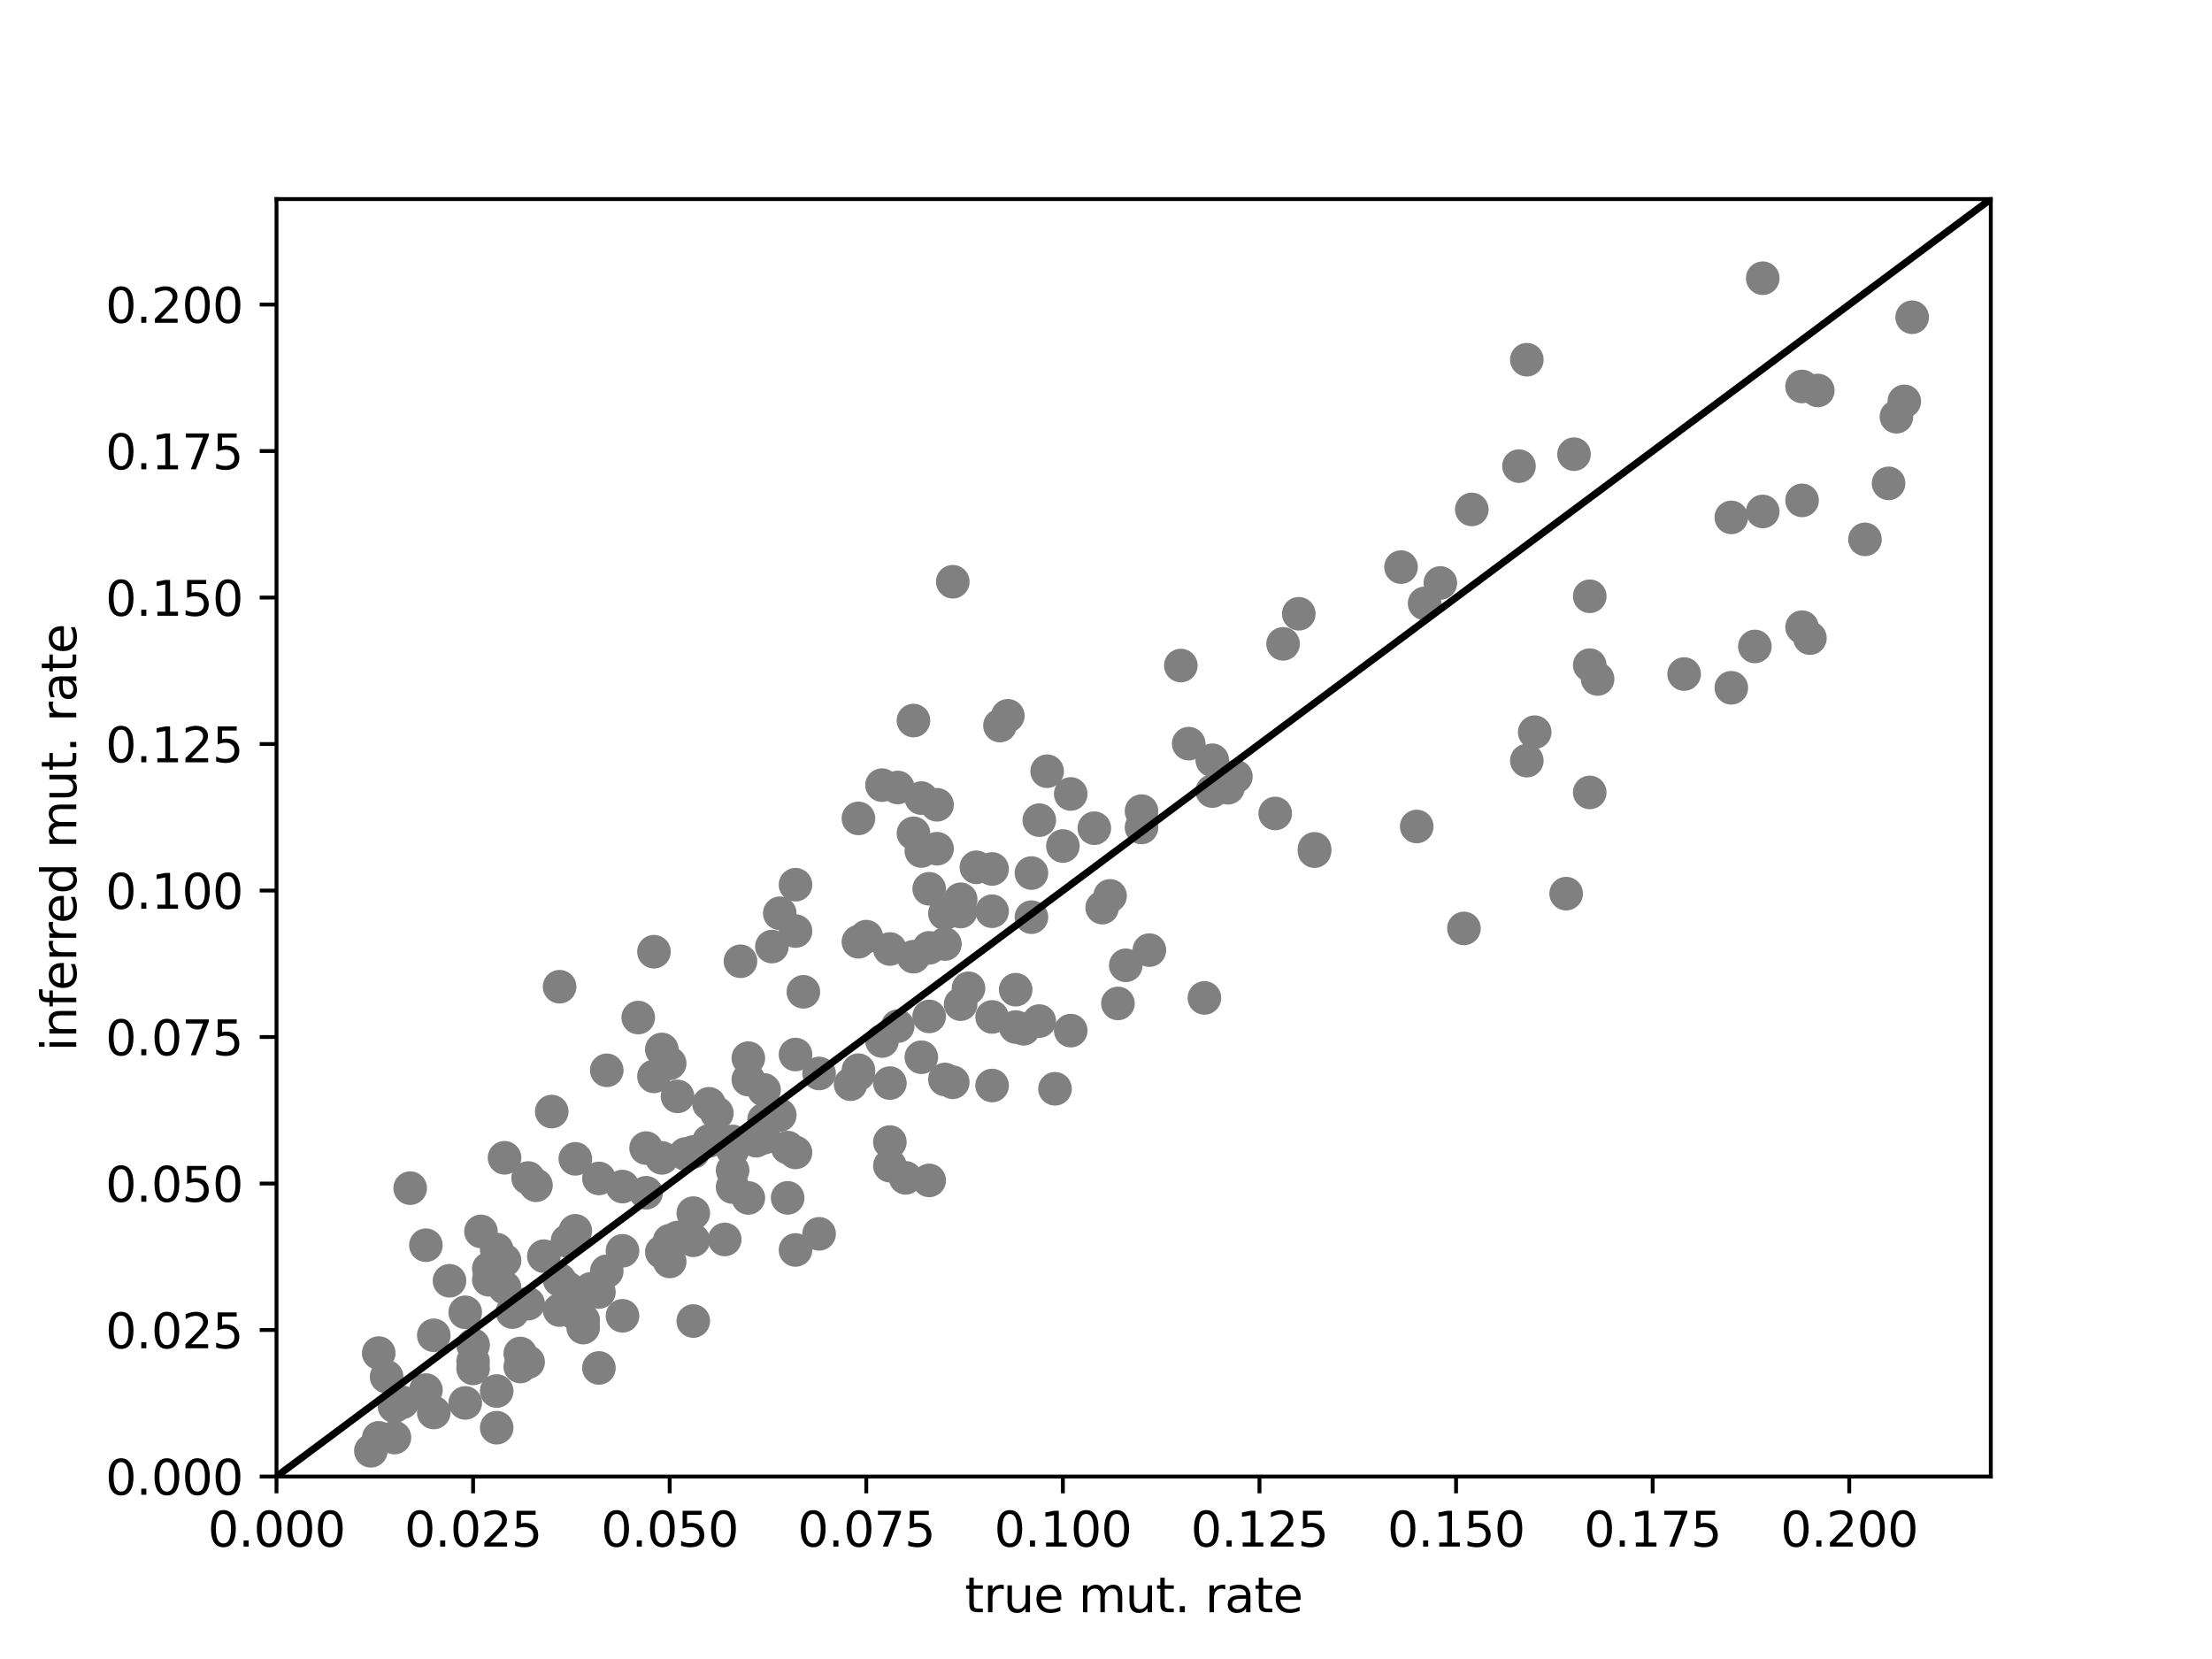 <?xml version="1.0" encoding="utf-8" standalone="no"?>
<!DOCTYPE svg PUBLIC "-//W3C//DTD SVG 1.1//EN"
  "http://www.w3.org/Graphics/SVG/1.1/DTD/svg11.dtd">
<svg xmlns:xlink="http://www.w3.org/1999/xlink" width="460.8pt" height="345.6pt" viewBox="0 0 460.8 345.6" xmlns="http://www.w3.org/2000/svg" version="1.1">
 <defs>
  <style type="text/css">*{stroke-linejoin: round; stroke-linecap: butt}</style>
 </defs>
 <g id="figure_1">
  <g id="patch_1">
   <path d="M 0 345.6 
L 460.8 345.6 
L 460.8 0 
L 0 0 
z
" style="fill: #ffffff"/>
  </g>
  <g id="axes_1">
   <g id="patch_2">
    <path d="M 57.6 307.584 
L 414.72 307.584 
L 414.72 41.472 
L 57.6 41.472 
z
" style="fill: #ffffff"/>
   </g>
   <g id="matplotlib.axis_1">
    <g id="xtick_1">
     <g id="line2d_1">
      <defs>
       <path id="m4feac602b6" d="M 0 0 
L 0 3.5 
" style="stroke: #000000; stroke-width: 0.8"/>
      </defs>
      <g>
       <use xlink:href="#m4feac602b6" x="57.6" y="307.584" style="stroke: #000000; stroke-width: 0.8"/>
      </g>
     </g>
     <g id="text_1">
      <!-- 0.000 -->
      <g transform="translate(43.286 322.182) scale(0.1 -0.1)">
       <defs>
        <path id="DejaVuSans-30" d="M 2034 4250 
Q 1547 4250 1301 3770 
Q 1056 3291 1056 2328 
Q 1056 1369 1301 889 
Q 1547 409 2034 409 
Q 2525 409 2770 889 
Q 3016 1369 3016 2328 
Q 3016 3291 2770 3770 
Q 2525 4250 2034 4250 
z
M 2034 4750 
Q 2819 4750 3233 4129 
Q 3647 3509 3647 2328 
Q 3647 1150 3233 529 
Q 2819 -91 2034 -91 
Q 1250 -91 836 529 
Q 422 1150 422 2328 
Q 422 3509 836 4129 
Q 1250 4750 2034 4750 
z
" transform="scale(0.016)"/>
        <path id="DejaVuSans-2e" d="M 684 794 
L 1344 794 
L 1344 0 
L 684 0 
L 684 794 
z
" transform="scale(0.016)"/>
       </defs>
       <use xlink:href="#DejaVuSans-30"/>
       <use xlink:href="#DejaVuSans-2e" transform="translate(63.623 0)"/>
       <use xlink:href="#DejaVuSans-30" transform="translate(95.41 0)"/>
       <use xlink:href="#DejaVuSans-30" transform="translate(159.033 0)"/>
       <use xlink:href="#DejaVuSans-30" transform="translate(222.656 0)"/>
      </g>
     </g>
    </g>
    <g id="xtick_2">
     <g id="line2d_2">
      <g>
       <use xlink:href="#m4feac602b6" x="98.554" y="307.584" style="stroke: #000000; stroke-width: 0.8"/>
      </g>
     </g>
     <g id="text_2">
      <!-- 0.025 -->
      <g transform="translate(84.24 322.182) scale(0.1 -0.1)">
       <defs>
        <path id="DejaVuSans-32" d="M 1228 531 
L 3431 531 
L 3431 0 
L 469 0 
L 469 531 
Q 828 903 1448 1529 
Q 2069 2156 2228 2338 
Q 2531 2678 2651 2914 
Q 2772 3150 2772 3378 
Q 2772 3750 2511 3984 
Q 2250 4219 1831 4219 
Q 1534 4219 1204 4116 
Q 875 4013 500 3803 
L 500 4441 
Q 881 4594 1212 4672 
Q 1544 4750 1819 4750 
Q 2544 4750 2975 4387 
Q 3406 4025 3406 3419 
Q 3406 3131 3298 2873 
Q 3191 2616 2906 2266 
Q 2828 2175 2409 1742 
Q 1991 1309 1228 531 
z
" transform="scale(0.016)"/>
        <path id="DejaVuSans-35" d="M 691 4666 
L 3169 4666 
L 3169 4134 
L 1269 4134 
L 1269 2991 
Q 1406 3038 1543 3061 
Q 1681 3084 1819 3084 
Q 2600 3084 3056 2656 
Q 3513 2228 3513 1497 
Q 3513 744 3044 326 
Q 2575 -91 1722 -91 
Q 1428 -91 1123 -41 
Q 819 9 494 109 
L 494 744 
Q 775 591 1075 516 
Q 1375 441 1709 441 
Q 2250 441 2565 725 
Q 2881 1009 2881 1497 
Q 2881 1984 2565 2268 
Q 2250 2553 1709 2553 
Q 1456 2553 1204 2497 
Q 953 2441 691 2322 
L 691 4666 
z
" transform="scale(0.016)"/>
       </defs>
       <use xlink:href="#DejaVuSans-30"/>
       <use xlink:href="#DejaVuSans-2e" transform="translate(63.623 0)"/>
       <use xlink:href="#DejaVuSans-30" transform="translate(95.41 0)"/>
       <use xlink:href="#DejaVuSans-32" transform="translate(159.033 0)"/>
       <use xlink:href="#DejaVuSans-35" transform="translate(222.656 0)"/>
      </g>
     </g>
    </g>
    <g id="xtick_3">
     <g id="line2d_3">
      <g>
       <use xlink:href="#m4feac602b6" x="139.508" y="307.584" style="stroke: #000000; stroke-width: 0.8"/>
      </g>
     </g>
     <g id="text_3">
      <!-- 0.050 -->
      <g transform="translate(125.194 322.182) scale(0.1 -0.1)">
       <use xlink:href="#DejaVuSans-30"/>
       <use xlink:href="#DejaVuSans-2e" transform="translate(63.623 0)"/>
       <use xlink:href="#DejaVuSans-30" transform="translate(95.41 0)"/>
       <use xlink:href="#DejaVuSans-35" transform="translate(159.033 0)"/>
       <use xlink:href="#DejaVuSans-30" transform="translate(222.656 0)"/>
      </g>
     </g>
    </g>
    <g id="xtick_4">
     <g id="line2d_4">
      <g>
       <use xlink:href="#m4feac602b6" x="180.462" y="307.584" style="stroke: #000000; stroke-width: 0.8"/>
      </g>
     </g>
     <g id="text_4">
      <!-- 0.075 -->
      <g transform="translate(166.148 322.182) scale(0.1 -0.1)">
       <defs>
        <path id="DejaVuSans-37" d="M 525 4666 
L 3525 4666 
L 3525 4397 
L 1831 0 
L 1172 0 
L 2766 4134 
L 525 4134 
L 525 4666 
z
" transform="scale(0.016)"/>
       </defs>
       <use xlink:href="#DejaVuSans-30"/>
       <use xlink:href="#DejaVuSans-2e" transform="translate(63.623 0)"/>
       <use xlink:href="#DejaVuSans-30" transform="translate(95.41 0)"/>
       <use xlink:href="#DejaVuSans-37" transform="translate(159.033 0)"/>
       <use xlink:href="#DejaVuSans-35" transform="translate(222.656 0)"/>
      </g>
     </g>
    </g>
    <g id="xtick_5">
     <g id="line2d_5">
      <g>
       <use xlink:href="#m4feac602b6" x="221.417" y="307.584" style="stroke: #000000; stroke-width: 0.8"/>
      </g>
     </g>
     <g id="text_5">
      <!-- 0.100 -->
      <g transform="translate(207.102 322.182) scale(0.1 -0.1)">
       <defs>
        <path id="DejaVuSans-31" d="M 794 531 
L 1825 531 
L 1825 4091 
L 703 3866 
L 703 4441 
L 1819 4666 
L 2450 4666 
L 2450 531 
L 3481 531 
L 3481 0 
L 794 0 
L 794 531 
z
" transform="scale(0.016)"/>
       </defs>
       <use xlink:href="#DejaVuSans-30"/>
       <use xlink:href="#DejaVuSans-2e" transform="translate(63.623 0)"/>
       <use xlink:href="#DejaVuSans-31" transform="translate(95.41 0)"/>
       <use xlink:href="#DejaVuSans-30" transform="translate(159.033 0)"/>
       <use xlink:href="#DejaVuSans-30" transform="translate(222.656 0)"/>
      </g>
     </g>
    </g>
    <g id="xtick_6">
     <g id="line2d_6">
      <g>
       <use xlink:href="#m4feac602b6" x="262.371" y="307.584" style="stroke: #000000; stroke-width: 0.8"/>
      </g>
     </g>
     <g id="text_6">
      <!-- 0.125 -->
      <g transform="translate(248.057 322.182) scale(0.1 -0.1)">
       <use xlink:href="#DejaVuSans-30"/>
       <use xlink:href="#DejaVuSans-2e" transform="translate(63.623 0)"/>
       <use xlink:href="#DejaVuSans-31" transform="translate(95.41 0)"/>
       <use xlink:href="#DejaVuSans-32" transform="translate(159.033 0)"/>
       <use xlink:href="#DejaVuSans-35" transform="translate(222.656 0)"/>
      </g>
     </g>
    </g>
    <g id="xtick_7">
     <g id="line2d_7">
      <g>
       <use xlink:href="#m4feac602b6" x="303.325" y="307.584" style="stroke: #000000; stroke-width: 0.8"/>
      </g>
     </g>
     <g id="text_7">
      <!-- 0.150 -->
      <g transform="translate(289.011 322.182) scale(0.1 -0.1)">
       <use xlink:href="#DejaVuSans-30"/>
       <use xlink:href="#DejaVuSans-2e" transform="translate(63.623 0)"/>
       <use xlink:href="#DejaVuSans-31" transform="translate(95.41 0)"/>
       <use xlink:href="#DejaVuSans-35" transform="translate(159.033 0)"/>
       <use xlink:href="#DejaVuSans-30" transform="translate(222.656 0)"/>
      </g>
     </g>
    </g>
    <g id="xtick_8">
     <g id="line2d_8">
      <g>
       <use xlink:href="#m4feac602b6" x="344.279" y="307.584" style="stroke: #000000; stroke-width: 0.8"/>
      </g>
     </g>
     <g id="text_8">
      <!-- 0.175 -->
      <g transform="translate(329.965 322.182) scale(0.1 -0.1)">
       <use xlink:href="#DejaVuSans-30"/>
       <use xlink:href="#DejaVuSans-2e" transform="translate(63.623 0)"/>
       <use xlink:href="#DejaVuSans-31" transform="translate(95.41 0)"/>
       <use xlink:href="#DejaVuSans-37" transform="translate(159.033 0)"/>
       <use xlink:href="#DejaVuSans-35" transform="translate(222.656 0)"/>
      </g>
     </g>
    </g>
    <g id="xtick_9">
     <g id="line2d_9">
      <g>
       <use xlink:href="#m4feac602b6" x="385.233" y="307.584" style="stroke: #000000; stroke-width: 0.8"/>
      </g>
     </g>
     <g id="text_9">
      <!-- 0.200 -->
      <g transform="translate(370.919 322.182) scale(0.1 -0.1)">
       <use xlink:href="#DejaVuSans-30"/>
       <use xlink:href="#DejaVuSans-2e" transform="translate(63.623 0)"/>
       <use xlink:href="#DejaVuSans-32" transform="translate(95.41 0)"/>
       <use xlink:href="#DejaVuSans-30" transform="translate(159.033 0)"/>
       <use xlink:href="#DejaVuSans-30" transform="translate(222.656 0)"/>
      </g>
     </g>
    </g>
    <g id="text_10">
     <!-- true mut. rate -->
     <g transform="translate(200.976 335.861) scale(0.1 -0.1)">
      <defs>
       <path id="DejaVuSans-74" d="M 1172 4494 
L 1172 3500 
L 2356 3500 
L 2356 3053 
L 1172 3053 
L 1172 1153 
Q 1172 725 1289 603 
Q 1406 481 1766 481 
L 2356 481 
L 2356 0 
L 1766 0 
Q 1100 0 847 248 
Q 594 497 594 1153 
L 594 3053 
L 172 3053 
L 172 3500 
L 594 3500 
L 594 4494 
L 1172 4494 
z
" transform="scale(0.016)"/>
       <path id="DejaVuSans-72" d="M 2631 2963 
Q 2534 3019 2420 3045 
Q 2306 3072 2169 3072 
Q 1681 3072 1420 2755 
Q 1159 2438 1159 1844 
L 1159 0 
L 581 0 
L 581 3500 
L 1159 3500 
L 1159 2956 
Q 1341 3275 1631 3429 
Q 1922 3584 2338 3584 
Q 2397 3584 2469 3576 
Q 2541 3569 2628 3553 
L 2631 2963 
z
" transform="scale(0.016)"/>
       <path id="DejaVuSans-75" d="M 544 1381 
L 544 3500 
L 1119 3500 
L 1119 1403 
Q 1119 906 1312 657 
Q 1506 409 1894 409 
Q 2359 409 2629 706 
Q 2900 1003 2900 1516 
L 2900 3500 
L 3475 3500 
L 3475 0 
L 2900 0 
L 2900 538 
Q 2691 219 2414 64 
Q 2138 -91 1772 -91 
Q 1169 -91 856 284 
Q 544 659 544 1381 
z
M 1991 3584 
L 1991 3584 
z
" transform="scale(0.016)"/>
       <path id="DejaVuSans-65" d="M 3597 1894 
L 3597 1613 
L 953 1613 
Q 991 1019 1311 708 
Q 1631 397 2203 397 
Q 2534 397 2845 478 
Q 3156 559 3463 722 
L 3463 178 
Q 3153 47 2828 -22 
Q 2503 -91 2169 -91 
Q 1331 -91 842 396 
Q 353 884 353 1716 
Q 353 2575 817 3079 
Q 1281 3584 2069 3584 
Q 2775 3584 3186 3129 
Q 3597 2675 3597 1894 
z
M 3022 2063 
Q 3016 2534 2758 2815 
Q 2500 3097 2075 3097 
Q 1594 3097 1305 2825 
Q 1016 2553 972 2059 
L 3022 2063 
z
" transform="scale(0.016)"/>
       <path id="DejaVuSans-20" transform="scale(0.016)"/>
       <path id="DejaVuSans-6d" d="M 3328 2828 
Q 3544 3216 3844 3400 
Q 4144 3584 4550 3584 
Q 5097 3584 5394 3201 
Q 5691 2819 5691 2113 
L 5691 0 
L 5113 0 
L 5113 2094 
Q 5113 2597 4934 2840 
Q 4756 3084 4391 3084 
Q 3944 3084 3684 2787 
Q 3425 2491 3425 1978 
L 3425 0 
L 2847 0 
L 2847 2094 
Q 2847 2600 2669 2842 
Q 2491 3084 2119 3084 
Q 1678 3084 1418 2786 
Q 1159 2488 1159 1978 
L 1159 0 
L 581 0 
L 581 3500 
L 1159 3500 
L 1159 2956 
Q 1356 3278 1631 3431 
Q 1906 3584 2284 3584 
Q 2666 3584 2933 3390 
Q 3200 3197 3328 2828 
z
" transform="scale(0.016)"/>
       <path id="DejaVuSans-61" d="M 2194 1759 
Q 1497 1759 1228 1600 
Q 959 1441 959 1056 
Q 959 750 1161 570 
Q 1363 391 1709 391 
Q 2188 391 2477 730 
Q 2766 1069 2766 1631 
L 2766 1759 
L 2194 1759 
z
M 3341 1997 
L 3341 0 
L 2766 0 
L 2766 531 
Q 2569 213 2275 61 
Q 1981 -91 1556 -91 
Q 1019 -91 701 211 
Q 384 513 384 1019 
Q 384 1609 779 1909 
Q 1175 2209 1959 2209 
L 2766 2209 
L 2766 2266 
Q 2766 2663 2505 2880 
Q 2244 3097 1772 3097 
Q 1472 3097 1187 3025 
Q 903 2953 641 2809 
L 641 3341 
Q 956 3463 1253 3523 
Q 1550 3584 1831 3584 
Q 2591 3584 2966 3190 
Q 3341 2797 3341 1997 
z
" transform="scale(0.016)"/>
      </defs>
      <use xlink:href="#DejaVuSans-74"/>
      <use xlink:href="#DejaVuSans-72" transform="translate(39.209 0)"/>
      <use xlink:href="#DejaVuSans-75" transform="translate(80.322 0)"/>
      <use xlink:href="#DejaVuSans-65" transform="translate(143.701 0)"/>
      <use xlink:href="#DejaVuSans-20" transform="translate(205.225 0)"/>
      <use xlink:href="#DejaVuSans-6d" transform="translate(237.012 0)"/>
      <use xlink:href="#DejaVuSans-75" transform="translate(334.424 0)"/>
      <use xlink:href="#DejaVuSans-74" transform="translate(397.803 0)"/>
      <use xlink:href="#DejaVuSans-2e" transform="translate(437.012 0)"/>
      <use xlink:href="#DejaVuSans-20" transform="translate(468.799 0)"/>
      <use xlink:href="#DejaVuSans-72" transform="translate(500.586 0)"/>
      <use xlink:href="#DejaVuSans-61" transform="translate(541.699 0)"/>
      <use xlink:href="#DejaVuSans-74" transform="translate(602.979 0)"/>
      <use xlink:href="#DejaVuSans-65" transform="translate(642.188 0)"/>
     </g>
    </g>
   </g>
   <g id="matplotlib.axis_2">
    <g id="ytick_1">
     <g id="line2d_10">
      <defs>
       <path id="m036f21c0f4" d="M 0 0 
L -3.5 0 
" style="stroke: #000000; stroke-width: 0.8"/>
      </defs>
      <g>
       <use xlink:href="#m036f21c0f4" x="57.6" y="307.584" style="stroke: #000000; stroke-width: 0.8"/>
      </g>
     </g>
     <g id="text_11">
      <!-- 0.000 -->
      <g transform="translate(21.972 311.383) scale(0.1 -0.1)">
       <use xlink:href="#DejaVuSans-30"/>
       <use xlink:href="#DejaVuSans-2e" transform="translate(63.623 0)"/>
       <use xlink:href="#DejaVuSans-30" transform="translate(95.41 0)"/>
       <use xlink:href="#DejaVuSans-30" transform="translate(159.033 0)"/>
       <use xlink:href="#DejaVuSans-30" transform="translate(222.656 0)"/>
      </g>
     </g>
    </g>
    <g id="ytick_2">
     <g id="line2d_11">
      <g>
       <use xlink:href="#m036f21c0f4" x="57.6" y="277.067" style="stroke: #000000; stroke-width: 0.8"/>
      </g>
     </g>
     <g id="text_12">
      <!-- 0.025 -->
      <g transform="translate(21.972 280.866) scale(0.1 -0.1)">
       <use xlink:href="#DejaVuSans-30"/>
       <use xlink:href="#DejaVuSans-2e" transform="translate(63.623 0)"/>
       <use xlink:href="#DejaVuSans-30" transform="translate(95.41 0)"/>
       <use xlink:href="#DejaVuSans-32" transform="translate(159.033 0)"/>
       <use xlink:href="#DejaVuSans-35" transform="translate(222.656 0)"/>
      </g>
     </g>
    </g>
    <g id="ytick_3">
     <g id="line2d_12">
      <g>
       <use xlink:href="#m036f21c0f4" x="57.6" y="246.549" style="stroke: #000000; stroke-width: 0.8"/>
      </g>
     </g>
     <g id="text_13">
      <!-- 0.050 -->
      <g transform="translate(21.972 250.348) scale(0.1 -0.1)">
       <use xlink:href="#DejaVuSans-30"/>
       <use xlink:href="#DejaVuSans-2e" transform="translate(63.623 0)"/>
       <use xlink:href="#DejaVuSans-30" transform="translate(95.41 0)"/>
       <use xlink:href="#DejaVuSans-35" transform="translate(159.033 0)"/>
       <use xlink:href="#DejaVuSans-30" transform="translate(222.656 0)"/>
      </g>
     </g>
    </g>
    <g id="ytick_4">
     <g id="line2d_13">
      <g>
       <use xlink:href="#m036f21c0f4" x="57.6" y="216.032" style="stroke: #000000; stroke-width: 0.8"/>
      </g>
     </g>
     <g id="text_14">
      <!-- 0.075 -->
      <g transform="translate(21.972 219.831) scale(0.1 -0.1)">
       <use xlink:href="#DejaVuSans-30"/>
       <use xlink:href="#DejaVuSans-2e" transform="translate(63.623 0)"/>
       <use xlink:href="#DejaVuSans-30" transform="translate(95.41 0)"/>
       <use xlink:href="#DejaVuSans-37" transform="translate(159.033 0)"/>
       <use xlink:href="#DejaVuSans-35" transform="translate(222.656 0)"/>
      </g>
     </g>
    </g>
    <g id="ytick_5">
     <g id="line2d_14">
      <g>
       <use xlink:href="#m036f21c0f4" x="57.6" y="185.514" style="stroke: #000000; stroke-width: 0.8"/>
      </g>
     </g>
     <g id="text_15">
      <!-- 0.100 -->
      <g transform="translate(21.972 189.313) scale(0.1 -0.1)">
       <use xlink:href="#DejaVuSans-30"/>
       <use xlink:href="#DejaVuSans-2e" transform="translate(63.623 0)"/>
       <use xlink:href="#DejaVuSans-31" transform="translate(95.41 0)"/>
       <use xlink:href="#DejaVuSans-30" transform="translate(159.033 0)"/>
       <use xlink:href="#DejaVuSans-30" transform="translate(222.656 0)"/>
      </g>
     </g>
    </g>
    <g id="ytick_6">
     <g id="line2d_15">
      <g>
       <use xlink:href="#m036f21c0f4" x="57.6" y="154.997" style="stroke: #000000; stroke-width: 0.8"/>
      </g>
     </g>
     <g id="text_16">
      <!-- 0.125 -->
      <g transform="translate(21.972 158.796) scale(0.1 -0.1)">
       <use xlink:href="#DejaVuSans-30"/>
       <use xlink:href="#DejaVuSans-2e" transform="translate(63.623 0)"/>
       <use xlink:href="#DejaVuSans-31" transform="translate(95.41 0)"/>
       <use xlink:href="#DejaVuSans-32" transform="translate(159.033 0)"/>
       <use xlink:href="#DejaVuSans-35" transform="translate(222.656 0)"/>
      </g>
     </g>
    </g>
    <g id="ytick_7">
     <g id="line2d_16">
      <g>
       <use xlink:href="#m036f21c0f4" x="57.6" y="124.479" style="stroke: #000000; stroke-width: 0.8"/>
      </g>
     </g>
     <g id="text_17">
      <!-- 0.150 -->
      <g transform="translate(21.972 128.279) scale(0.1 -0.1)">
       <use xlink:href="#DejaVuSans-30"/>
       <use xlink:href="#DejaVuSans-2e" transform="translate(63.623 0)"/>
       <use xlink:href="#DejaVuSans-31" transform="translate(95.41 0)"/>
       <use xlink:href="#DejaVuSans-35" transform="translate(159.033 0)"/>
       <use xlink:href="#DejaVuSans-30" transform="translate(222.656 0)"/>
      </g>
     </g>
    </g>
    <g id="ytick_8">
     <g id="line2d_17">
      <g>
       <use xlink:href="#m036f21c0f4" x="57.6" y="93.962" style="stroke: #000000; stroke-width: 0.8"/>
      </g>
     </g>
     <g id="text_18">
      <!-- 0.175 -->
      <g transform="translate(21.972 97.761) scale(0.1 -0.1)">
       <use xlink:href="#DejaVuSans-30"/>
       <use xlink:href="#DejaVuSans-2e" transform="translate(63.623 0)"/>
       <use xlink:href="#DejaVuSans-31" transform="translate(95.41 0)"/>
       <use xlink:href="#DejaVuSans-37" transform="translate(159.033 0)"/>
       <use xlink:href="#DejaVuSans-35" transform="translate(222.656 0)"/>
      </g>
     </g>
    </g>
    <g id="ytick_9">
     <g id="line2d_18">
      <g>
       <use xlink:href="#m036f21c0f4" x="57.6" y="63.445" style="stroke: #000000; stroke-width: 0.8"/>
      </g>
     </g>
     <g id="text_19">
      <!-- 0.200 -->
      <g transform="translate(21.972 67.244) scale(0.1 -0.1)">
       <use xlink:href="#DejaVuSans-30"/>
       <use xlink:href="#DejaVuSans-2e" transform="translate(63.623 0)"/>
       <use xlink:href="#DejaVuSans-32" transform="translate(95.41 0)"/>
       <use xlink:href="#DejaVuSans-30" transform="translate(159.033 0)"/>
       <use xlink:href="#DejaVuSans-30" transform="translate(222.656 0)"/>
      </g>
     </g>
    </g>
    <g id="text_20">
     <!-- inferred mut. rate -->
     <g transform="translate(15.892 219.007) rotate(-90) scale(0.1 -0.1)">
      <defs>
       <path id="DejaVuSans-69" d="M 603 3500 
L 1178 3500 
L 1178 0 
L 603 0 
L 603 3500 
z
M 603 4863 
L 1178 4863 
L 1178 4134 
L 603 4134 
L 603 4863 
z
" transform="scale(0.016)"/>
       <path id="DejaVuSans-6e" d="M 3513 2113 
L 3513 0 
L 2938 0 
L 2938 2094 
Q 2938 2591 2744 2837 
Q 2550 3084 2163 3084 
Q 1697 3084 1428 2787 
Q 1159 2491 1159 1978 
L 1159 0 
L 581 0 
L 581 3500 
L 1159 3500 
L 1159 2956 
Q 1366 3272 1645 3428 
Q 1925 3584 2291 3584 
Q 2894 3584 3203 3211 
Q 3513 2838 3513 2113 
z
" transform="scale(0.016)"/>
       <path id="DejaVuSans-66" d="M 2375 4863 
L 2375 4384 
L 1825 4384 
Q 1516 4384 1395 4259 
Q 1275 4134 1275 3809 
L 1275 3500 
L 2222 3500 
L 2222 3053 
L 1275 3053 
L 1275 0 
L 697 0 
L 697 3053 
L 147 3053 
L 147 3500 
L 697 3500 
L 697 3744 
Q 697 4328 969 4595 
Q 1241 4863 1831 4863 
L 2375 4863 
z
" transform="scale(0.016)"/>
       <path id="DejaVuSans-64" d="M 2906 2969 
L 2906 4863 
L 3481 4863 
L 3481 0 
L 2906 0 
L 2906 525 
Q 2725 213 2448 61 
Q 2172 -91 1784 -91 
Q 1150 -91 751 415 
Q 353 922 353 1747 
Q 353 2572 751 3078 
Q 1150 3584 1784 3584 
Q 2172 3584 2448 3432 
Q 2725 3281 2906 2969 
z
M 947 1747 
Q 947 1113 1208 752 
Q 1469 391 1925 391 
Q 2381 391 2643 752 
Q 2906 1113 2906 1747 
Q 2906 2381 2643 2742 
Q 2381 3103 1925 3103 
Q 1469 3103 1208 2742 
Q 947 2381 947 1747 
z
" transform="scale(0.016)"/>
      </defs>
      <use xlink:href="#DejaVuSans-69"/>
      <use xlink:href="#DejaVuSans-6e" transform="translate(27.783 0)"/>
      <use xlink:href="#DejaVuSans-66" transform="translate(91.162 0)"/>
      <use xlink:href="#DejaVuSans-65" transform="translate(126.367 0)"/>
      <use xlink:href="#DejaVuSans-72" transform="translate(187.891 0)"/>
      <use xlink:href="#DejaVuSans-72" transform="translate(227.254 0)"/>
      <use xlink:href="#DejaVuSans-65" transform="translate(266.117 0)"/>
      <use xlink:href="#DejaVuSans-64" transform="translate(327.641 0)"/>
      <use xlink:href="#DejaVuSans-20" transform="translate(391.117 0)"/>
      <use xlink:href="#DejaVuSans-6d" transform="translate(422.904 0)"/>
      <use xlink:href="#DejaVuSans-75" transform="translate(520.316 0)"/>
      <use xlink:href="#DejaVuSans-74" transform="translate(583.695 0)"/>
      <use xlink:href="#DejaVuSans-2e" transform="translate(622.904 0)"/>
      <use xlink:href="#DejaVuSans-20" transform="translate(654.691 0)"/>
      <use xlink:href="#DejaVuSans-72" transform="translate(686.479 0)"/>
      <use xlink:href="#DejaVuSans-61" transform="translate(727.592 0)"/>
      <use xlink:href="#DejaVuSans-74" transform="translate(788.871 0)"/>
      <use xlink:href="#DejaVuSans-65" transform="translate(828.08 0)"/>
     </g>
    </g>
   </g>
   <g id="line2d_19">
    <defs>
     <path id="mcb500f460c" d="M 0 3 
C 0.796 3 1.559 2.684 2.121 2.121 
C 2.684 1.559 3 0.796 3 0 
C 3 -0.796 2.684 -1.559 2.121 -2.121 
C 1.559 -2.684 0.796 -3 0 -3 
C -0.796 -3 -1.559 -2.684 -2.121 -2.121 
C -2.684 -1.559 -3 -0.796 -3 0 
C -3 0.796 -2.684 1.559 -2.121 2.121 
C -1.559 2.684 -0.796 3 0 3 
z
" style="stroke: #808080"/>
    </defs>
    <g clip-path="url(#pb2dcb14c59)">
     <use xlink:href="#mcb500f460c" x="191.93" y="177.279" style="fill: #808080; stroke: #808080"/>
     <use xlink:href="#mcb500f460c" x="185.377" y="237.916" style="fill: #808080; stroke: #808080"/>
     <use xlink:href="#mcb500f460c" x="164.081" y="239.06" style="fill: #808080; stroke: #808080"/>
     <use xlink:href="#mcb500f460c" x="98.554" y="285.064" style="fill: #808080; stroke: #808080"/>
     <use xlink:href="#mcb500f460c" x="206.673" y="189.826" style="fill: #808080; stroke: #808080"/>
     <use xlink:href="#mcb500f460c" x="129.679" y="247.182" style="fill: #808080; stroke: #808080"/>
     <use xlink:href="#mcb500f460c" x="332.812" y="141.446" style="fill: #808080; stroke: #808080"/>
     <use xlink:href="#mcb500f460c" x="273.838" y="177.305" style="fill: #808080; stroke: #808080"/>
     <use xlink:href="#mcb500f460c" x="318.068" y="74.935" style="fill: #808080; stroke: #808080"/>
     <use xlink:href="#mcb500f460c" x="88.725" y="289.574" style="fill: #808080; stroke: #808080"/>
     <use xlink:href="#mcb500f460c" x="129.679" y="274.107" style="fill: #808080; stroke: #808080"/>
     <use xlink:href="#mcb500f460c" x="196.844" y="196.655" style="fill: #808080; stroke: #808080"/>
     <use xlink:href="#mcb500f460c" x="165.719" y="240.072" style="fill: #808080; stroke: #808080"/>
     <use xlink:href="#mcb500f460c" x="78.896" y="299.532" style="fill: #808080; stroke: #808080"/>
     <use xlink:href="#mcb500f460c" x="326.259" y="186.162" style="fill: #808080; stroke: #808080"/>
     <use xlink:href="#mcb500f460c" x="218.14" y="160.661" style="fill: #808080; stroke: #808080"/>
     <use xlink:href="#mcb500f460c" x="150.975" y="258.2" style="fill: #808080; stroke: #808080"/>
     <use xlink:href="#mcb500f460c" x="105.107" y="262.557" style="fill: #808080; stroke: #808080"/>
     <use xlink:href="#mcb500f460c" x="178.824" y="222.937" style="fill: #808080; stroke: #808080"/>
     <use xlink:href="#mcb500f460c" x="137.87" y="260.823" style="fill: #808080; stroke: #808080"/>
     <use xlink:href="#mcb500f460c" x="165.719" y="184.297" style="fill: #808080; stroke: #808080"/>
     <use xlink:href="#mcb500f460c" x="183.739" y="163.56" style="fill: #808080; stroke: #808080"/>
     <use xlink:href="#mcb500f460c" x="178.824" y="196.185" style="fill: #808080; stroke: #808080"/>
     <use xlink:href="#mcb500f460c" x="245.989" y="138.645" style="fill: #808080; stroke: #808080"/>
     <use xlink:href="#mcb500f460c" x="141.146" y="257.801" style="fill: #808080; stroke: #808080"/>
     <use xlink:href="#mcb500f460c" x="147.699" y="229.939" style="fill: #808080; stroke: #808080"/>
     <use xlink:href="#mcb500f460c" x="129.679" y="260.567" style="fill: #808080; stroke: #808080"/>
     <use xlink:href="#mcb500f460c" x="108.383" y="281.958" style="fill: #808080; stroke: #808080"/>
     <use xlink:href="#mcb500f460c" x="252.542" y="158.373" style="fill: #808080; stroke: #808080"/>
     <use xlink:href="#mcb500f460c" x="378.68" y="81.34" style="fill: #808080; stroke: #808080"/>
     <use xlink:href="#mcb500f460c" x="180.462" y="195.118" style="fill: #808080; stroke: #808080"/>
     <use xlink:href="#mcb500f460c" x="101.83" y="264.281" style="fill: #808080; stroke: #808080"/>
     <use xlink:href="#mcb500f460c" x="177.186" y="225.86" style="fill: #808080; stroke: #808080"/>
     <use xlink:href="#mcb500f460c" x="160.804" y="197.188" style="fill: #808080; stroke: #808080"/>
     <use xlink:href="#mcb500f460c" x="105.107" y="268.226" style="fill: #808080; stroke: #808080"/>
     <use xlink:href="#mcb500f460c" x="152.614" y="247.286" style="fill: #808080; stroke: #808080"/>
     <use xlink:href="#mcb500f460c" x="155.89" y="249.554" style="fill: #808080; stroke: #808080"/>
     <use xlink:href="#mcb500f460c" x="227.969" y="172.532" style="fill: #808080; stroke: #808080"/>
     <use xlink:href="#mcb500f460c" x="198.482" y="225.457" style="fill: #808080; stroke: #808080"/>
     <use xlink:href="#mcb500f460c" x="234.522" y="201.088" style="fill: #808080; stroke: #808080"/>
     <use xlink:href="#mcb500f460c" x="221.417" y="176.244" style="fill: #808080; stroke: #808080"/>
     <use xlink:href="#mcb500f460c" x="164.081" y="249.537" style="fill: #808080; stroke: #808080"/>
     <use xlink:href="#mcb500f460c" x="137.87" y="241.206" style="fill: #808080; stroke: #808080"/>
     <use xlink:href="#mcb500f460c" x="214.864" y="181.87" style="fill: #808080; stroke: #808080"/>
     <use xlink:href="#mcb500f460c" x="190.291" y="199.294" style="fill: #808080; stroke: #808080"/>
     <use xlink:href="#mcb500f460c" x="200.12" y="209.185" style="fill: #808080; stroke: #808080"/>
     <use xlink:href="#mcb500f460c" x="200.12" y="189.889" style="fill: #808080; stroke: #808080"/>
     <use xlink:href="#mcb500f460c" x="193.568" y="211.736" style="fill: #808080; stroke: #808080"/>
     <use xlink:href="#mcb500f460c" x="209.949" y="149.117" style="fill: #808080; stroke: #808080"/>
     <use xlink:href="#mcb500f460c" x="105.107" y="241.189" style="fill: #808080; stroke: #808080"/>
     <use xlink:href="#mcb500f460c" x="82.172" y="292.949" style="fill: #808080; stroke: #808080"/>
     <use xlink:href="#mcb500f460c" x="375.404" y="130.655" style="fill: #808080; stroke: #808080"/>
     <use xlink:href="#mcb500f460c" x="139.508" y="262.785" style="fill: #808080; stroke: #808080"/>
     <use xlink:href="#mcb500f460c" x="124.765" y="269.147" style="fill: #808080; stroke: #808080"/>
     <use xlink:href="#mcb500f460c" x="219.778" y="226.816" style="fill: #808080; stroke: #808080"/>
     <use xlink:href="#mcb500f460c" x="367.213" y="106.547" style="fill: #808080; stroke: #808080"/>
     <use xlink:href="#mcb500f460c" x="183.739" y="216.864" style="fill: #808080; stroke: #808080"/>
     <use xlink:href="#mcb500f460c" x="367.213" y="57.961" style="fill: #808080; stroke: #808080"/>
     <use xlink:href="#mcb500f460c" x="365.575" y="134.669" style="fill: #808080; stroke: #808080"/>
     <use xlink:href="#mcb500f460c" x="188.653" y="245.37" style="fill: #808080; stroke: #808080"/>
     <use xlink:href="#mcb500f460c" x="291.858" y="118.138" style="fill: #808080; stroke: #808080"/>
     <use xlink:href="#mcb500f460c" x="360.661" y="143.278" style="fill: #808080; stroke: #808080"/>
     <use xlink:href="#mcb500f460c" x="119.85" y="241.409" style="fill: #808080; stroke: #808080"/>
     <use xlink:href="#mcb500f460c" x="118.212" y="268.331" style="fill: #808080; stroke: #808080"/>
     <use xlink:href="#mcb500f460c" x="96.916" y="292.255" style="fill: #808080; stroke: #808080"/>
     <use xlink:href="#mcb500f460c" x="214.864" y="191.061" style="fill: #808080; stroke: #808080"/>
     <use xlink:href="#mcb500f460c" x="159.166" y="237.004" style="fill: #808080; stroke: #808080"/>
     <use xlink:href="#mcb500f460c" x="152.614" y="237.783" style="fill: #808080; stroke: #808080"/>
     <use xlink:href="#mcb500f460c" x="141.146" y="258.044" style="fill: #808080; stroke: #808080"/>
     <use xlink:href="#mcb500f460c" x="247.627" y="154.916" style="fill: #808080; stroke: #808080"/>
     <use xlink:href="#mcb500f460c" x="165.719" y="193.961" style="fill: #808080; stroke: #808080"/>
     <use xlink:href="#mcb500f460c" x="136.232" y="224.23" style="fill: #808080; stroke: #808080"/>
     <use xlink:href="#mcb500f460c" x="185.377" y="242.831" style="fill: #808080; stroke: #808080"/>
     <use xlink:href="#mcb500f460c" x="157.528" y="237.629" style="fill: #808080; stroke: #808080"/>
     <use xlink:href="#mcb500f460c" x="185.377" y="225.628" style="fill: #808080; stroke: #808080"/>
     <use xlink:href="#mcb500f460c" x="147.699" y="237.688" style="fill: #808080; stroke: #808080"/>
     <use xlink:href="#mcb500f460c" x="304.963" y="193.41" style="fill: #808080; stroke: #808080"/>
     <use xlink:href="#mcb500f460c" x="159.166" y="233.236" style="fill: #808080; stroke: #808080"/>
     <use xlink:href="#mcb500f460c" x="134.594" y="248.476" style="fill: #808080; stroke: #808080"/>
     <use xlink:href="#mcb500f460c" x="116.574" y="272.914" style="fill: #808080; stroke: #808080"/>
     <use xlink:href="#mcb500f460c" x="124.765" y="284.966" style="fill: #808080; stroke: #808080"/>
     <use xlink:href="#mcb500f460c" x="395.062" y="86.816" style="fill: #808080; stroke: #808080"/>
     <use xlink:href="#mcb500f460c" x="141.146" y="228.397" style="fill: #808080; stroke: #808080"/>
     <use xlink:href="#mcb500f460c" x="255.818" y="164.102" style="fill: #808080; stroke: #808080"/>
     <use xlink:href="#mcb500f460c" x="106.745" y="273.333" style="fill: #808080; stroke: #808080"/>
     <use xlink:href="#mcb500f460c" x="196.844" y="224.873" style="fill: #808080; stroke: #808080"/>
     <use xlink:href="#mcb500f460c" x="114.936" y="231.559" style="fill: #808080; stroke: #808080"/>
     <use xlink:href="#mcb500f460c" x="101.83" y="266.599" style="fill: #808080; stroke: #808080"/>
     <use xlink:href="#mcb500f460c" x="121.488" y="275.004" style="fill: #808080; stroke: #808080"/>
     <use xlink:href="#mcb500f460c" x="295.134" y="172.171" style="fill: #808080; stroke: #808080"/>
     <use xlink:href="#mcb500f460c" x="223.055" y="214.696" style="fill: #808080; stroke: #808080"/>
     <use xlink:href="#mcb500f460c" x="154.252" y="200.251" style="fill: #808080; stroke: #808080"/>
     <use xlink:href="#mcb500f460c" x="185.377" y="197.691" style="fill: #808080; stroke: #808080"/>
     <use xlink:href="#mcb500f460c" x="265.647" y="169.464" style="fill: #808080; stroke: #808080"/>
     <use xlink:href="#mcb500f460c" x="155.89" y="224.904" style="fill: #808080; stroke: #808080"/>
     <use xlink:href="#mcb500f460c" x="252.542" y="164.794" style="fill: #808080; stroke: #808080"/>
     <use xlink:href="#mcb500f460c" x="132.956" y="211.975" style="fill: #808080; stroke: #808080"/>
     <use xlink:href="#mcb500f460c" x="144.423" y="275.196" style="fill: #808080; stroke: #808080"/>
     <use xlink:href="#mcb500f460c" x="119.85" y="273.638" style="fill: #808080; stroke: #808080"/>
     <use xlink:href="#mcb500f460c" x="82.172" y="299.466" style="fill: #808080; stroke: #808080"/>
     <use xlink:href="#mcb500f460c" x="201.759" y="205.88" style="fill: #808080; stroke: #808080"/>
     <use xlink:href="#mcb500f460c" x="318.068" y="158.452" style="fill: #808080; stroke: #808080"/>
     <use xlink:href="#mcb500f460c" x="208.311" y="151.151" style="fill: #808080; stroke: #808080"/>
     <use xlink:href="#mcb500f460c" x="155.89" y="220.43" style="fill: #808080; stroke: #808080"/>
     <use xlink:href="#mcb500f460c" x="187.015" y="164.047" style="fill: #808080; stroke: #808080"/>
     <use xlink:href="#mcb500f460c" x="229.607" y="189.075" style="fill: #808080; stroke: #808080"/>
     <use xlink:href="#mcb500f460c" x="126.403" y="264.823" style="fill: #808080; stroke: #808080"/>
     <use xlink:href="#mcb500f460c" x="360.661" y="107.783" style="fill: #808080; stroke: #808080"/>
     <use xlink:href="#mcb500f460c" x="232.884" y="209.036" style="fill: #808080; stroke: #808080"/>
     <use xlink:href="#mcb500f460c" x="167.357" y="206.614" style="fill: #808080; stroke: #808080"/>
     <use xlink:href="#mcb500f460c" x="193.568" y="185.152" style="fill: #808080; stroke: #808080"/>
     <use xlink:href="#mcb500f460c" x="306.601" y="106.126" style="fill: #808080; stroke: #808080"/>
     <use xlink:href="#mcb500f460c" x="88.725" y="259.403" style="fill: #808080; stroke: #808080"/>
     <use xlink:href="#mcb500f460c" x="350.832" y="140.413" style="fill: #808080; stroke: #808080"/>
     <use xlink:href="#mcb500f460c" x="191.93" y="220.239" style="fill: #808080; stroke: #808080"/>
     <use xlink:href="#mcb500f460c" x="90.363" y="294.244" style="fill: #808080; stroke: #808080"/>
     <use xlink:href="#mcb500f460c" x="190.291" y="150.104" style="fill: #808080; stroke: #808080"/>
     <use xlink:href="#mcb500f460c" x="110.021" y="283.739" style="fill: #808080; stroke: #808080"/>
     <use xlink:href="#mcb500f460c" x="98.554" y="280.191" style="fill: #808080; stroke: #808080"/>
     <use xlink:href="#mcb500f460c" x="193.568" y="197.453" style="fill: #808080; stroke: #808080"/>
     <use xlink:href="#mcb500f460c" x="300.048" y="121.443" style="fill: #808080; stroke: #808080"/>
     <use xlink:href="#mcb500f460c" x="126.403" y="222.963" style="fill: #808080; stroke: #808080"/>
     <use xlink:href="#mcb500f460c" x="331.174" y="165.077" style="fill: #808080; stroke: #808080"/>
     <use xlink:href="#mcb500f460c" x="103.469" y="289.78" style="fill: #808080; stroke: #808080"/>
     <use xlink:href="#mcb500f460c" x="231.246" y="186.629" style="fill: #808080; stroke: #808080"/>
     <use xlink:href="#mcb500f460c" x="162.443" y="190.256" style="fill: #808080; stroke: #808080"/>
     <use xlink:href="#mcb500f460c" x="270.561" y="127.858" style="fill: #808080; stroke: #808080"/>
     <use xlink:href="#mcb500f460c" x="206.673" y="211.847" style="fill: #808080; stroke: #808080"/>
     <use xlink:href="#mcb500f460c" x="211.588" y="206.176" style="fill: #808080; stroke: #808080"/>
     <use xlink:href="#mcb500f460c" x="331.174" y="124.212" style="fill: #808080; stroke: #808080"/>
     <use xlink:href="#mcb500f460c" x="196.844" y="190.272" style="fill: #808080; stroke: #808080"/>
     <use xlink:href="#mcb500f460c" x="211.588" y="213.948" style="fill: #808080; stroke: #808080"/>
     <use xlink:href="#mcb500f460c" x="273.838" y="176.83" style="fill: #808080; stroke: #808080"/>
     <use xlink:href="#mcb500f460c" x="319.706" y="152.526" style="fill: #808080; stroke: #808080"/>
     <use xlink:href="#mcb500f460c" x="170.633" y="257.029" style="fill: #808080; stroke: #808080"/>
     <use xlink:href="#mcb500f460c" x="136.232" y="198.261" style="fill: #808080; stroke: #808080"/>
     <use xlink:href="#mcb500f460c" x="191.93" y="166.257" style="fill: #808080; stroke: #808080"/>
     <use xlink:href="#mcb500f460c" x="121.488" y="276.56" style="fill: #808080; stroke: #808080"/>
     <use xlink:href="#mcb500f460c" x="93.64" y="266.809" style="fill: #808080; stroke: #808080"/>
     <use xlink:href="#mcb500f460c" x="250.903" y="207.885" style="fill: #808080; stroke: #808080"/>
     <use xlink:href="#mcb500f460c" x="162.443" y="232.298" style="fill: #808080; stroke: #808080"/>
     <use xlink:href="#mcb500f460c" x="396.7" y="83.611" style="fill: #808080; stroke: #808080"/>
     <use xlink:href="#mcb500f460c" x="144.423" y="239.979" style="fill: #808080; stroke: #808080"/>
     <use xlink:href="#mcb500f460c" x="223.055" y="165.394" style="fill: #808080; stroke: #808080"/>
     <use xlink:href="#mcb500f460c" x="200.12" y="187.343" style="fill: #808080; stroke: #808080"/>
     <use xlink:href="#mcb500f460c" x="149.337" y="231.907" style="fill: #808080; stroke: #808080"/>
     <use xlink:href="#mcb500f460c" x="170.633" y="223.627" style="fill: #808080; stroke: #808080"/>
     <use xlink:href="#mcb500f460c" x="78.896" y="281.874" style="fill: #808080; stroke: #808080"/>
     <use xlink:href="#mcb500f460c" x="103.469" y="260.305" style="fill: #808080; stroke: #808080"/>
     <use xlink:href="#mcb500f460c" x="193.568" y="245.899" style="fill: #808080; stroke: #808080"/>
     <use xlink:href="#mcb500f460c" x="110.021" y="271.577" style="fill: #808080; stroke: #808080"/>
     <use xlink:href="#mcb500f460c" x="85.449" y="247.512" style="fill: #808080; stroke: #808080"/>
     <use xlink:href="#mcb500f460c" x="206.673" y="181.024" style="fill: #808080; stroke: #808080"/>
     <use xlink:href="#mcb500f460c" x="152.614" y="243.814" style="fill: #808080; stroke: #808080"/>
     <use xlink:href="#mcb500f460c" x="377.042" y="132.932" style="fill: #808080; stroke: #808080"/>
     <use xlink:href="#mcb500f460c" x="203.397" y="180.672" style="fill: #808080; stroke: #808080"/>
     <use xlink:href="#mcb500f460c" x="108.383" y="284.67" style="fill: #808080; stroke: #808080"/>
     <use xlink:href="#mcb500f460c" x="327.897" y="94.614" style="fill: #808080; stroke: #808080"/>
     <use xlink:href="#mcb500f460c" x="165.719" y="219.675" style="fill: #808080; stroke: #808080"/>
     <use xlink:href="#mcb500f460c" x="111.659" y="246.914" style="fill: #808080; stroke: #808080"/>
     <use xlink:href="#mcb500f460c" x="195.206" y="176.802" style="fill: #808080; stroke: #808080"/>
     <use xlink:href="#mcb500f460c" x="119.85" y="256.401" style="fill: #808080; stroke: #808080"/>
     <use xlink:href="#mcb500f460c" x="80.534" y="286.8" style="fill: #808080; stroke: #808080"/>
     <use xlink:href="#mcb500f460c" x="83.811" y="292.141" style="fill: #808080; stroke: #808080"/>
     <use xlink:href="#mcb500f460c" x="267.285" y="134.127" style="fill: #808080; stroke: #808080"/>
     <use xlink:href="#mcb500f460c" x="239.436" y="197.926" style="fill: #808080; stroke: #808080"/>
     <use xlink:href="#mcb500f460c" x="190.291" y="173.593" style="fill: #808080; stroke: #808080"/>
     <use xlink:href="#mcb500f460c" x="118.212" y="258.525" style="fill: #808080; stroke: #808080"/>
     <use xlink:href="#mcb500f460c" x="77.258" y="302.231" style="fill: #808080; stroke: #808080"/>
     <use xlink:href="#mcb500f460c" x="90.363" y="278.168" style="fill: #808080; stroke: #808080"/>
     <use xlink:href="#mcb500f460c" x="124.765" y="245.491" style="fill: #808080; stroke: #808080"/>
     <use xlink:href="#mcb500f460c" x="375.404" y="104.237" style="fill: #808080; stroke: #808080"/>
     <use xlink:href="#mcb500f460c" x="398.338" y="66.083" style="fill: #808080; stroke: #808080"/>
     <use xlink:href="#mcb500f460c" x="216.502" y="170.854" style="fill: #808080; stroke: #808080"/>
     <use xlink:href="#mcb500f460c" x="137.87" y="218.616" style="fill: #808080; stroke: #808080"/>
     <use xlink:href="#mcb500f460c" x="257.456" y="161.78" style="fill: #808080; stroke: #808080"/>
     <use xlink:href="#mcb500f460c" x="388.509" y="112.363" style="fill: #808080; stroke: #808080"/>
     <use xlink:href="#mcb500f460c" x="216.502" y="212.711" style="fill: #808080; stroke: #808080"/>
     <use xlink:href="#mcb500f460c" x="375.404" y="80.514" style="fill: #808080; stroke: #808080"/>
     <use xlink:href="#mcb500f460c" x="178.824" y="223.761" style="fill: #808080; stroke: #808080"/>
     <use xlink:href="#mcb500f460c" x="142.785" y="240.401" style="fill: #808080; stroke: #808080"/>
     <use xlink:href="#mcb500f460c" x="237.798" y="168.97" style="fill: #808080; stroke: #808080"/>
     <use xlink:href="#mcb500f460c" x="98.554" y="283.605" style="fill: #808080; stroke: #808080"/>
     <use xlink:href="#mcb500f460c" x="316.43" y="97.101" style="fill: #808080; stroke: #808080"/>
     <use xlink:href="#mcb500f460c" x="113.298" y="261.68" style="fill: #808080; stroke: #808080"/>
     <use xlink:href="#mcb500f460c" x="237.798" y="172.374" style="fill: #808080; stroke: #808080"/>
     <use xlink:href="#mcb500f460c" x="206.673" y="226.134" style="fill: #808080; stroke: #808080"/>
     <use xlink:href="#mcb500f460c" x="144.423" y="252.717" style="fill: #808080; stroke: #808080"/>
     <use xlink:href="#mcb500f460c" x="134.594" y="239.167" style="fill: #808080; stroke: #808080"/>
     <use xlink:href="#mcb500f460c" x="116.574" y="205.551" style="fill: #808080; stroke: #808080"/>
     <use xlink:href="#mcb500f460c" x="110.021" y="245.404" style="fill: #808080; stroke: #808080"/>
     <use xlink:href="#mcb500f460c" x="100.192" y="256.526" style="fill: #808080; stroke: #808080"/>
     <use xlink:href="#mcb500f460c" x="195.206" y="167.651" style="fill: #808080; stroke: #808080"/>
     <use xlink:href="#mcb500f460c" x="393.424" y="100.691" style="fill: #808080; stroke: #808080"/>
     <use xlink:href="#mcb500f460c" x="116.574" y="266.625" style="fill: #808080; stroke: #808080"/>
     <use xlink:href="#mcb500f460c" x="152.614" y="239.51" style="fill: #808080; stroke: #808080"/>
     <use xlink:href="#mcb500f460c" x="198.482" y="121.188" style="fill: #808080; stroke: #808080"/>
     <use xlink:href="#mcb500f460c" x="103.469" y="297.414" style="fill: #808080; stroke: #808080"/>
     <use xlink:href="#mcb500f460c" x="213.226" y="214.312" style="fill: #808080; stroke: #808080"/>
     <use xlink:href="#mcb500f460c" x="331.174" y="138.56" style="fill: #808080; stroke: #808080"/>
     <use xlink:href="#mcb500f460c" x="178.824" y="170.487" style="fill: #808080; stroke: #808080"/>
     <use xlink:href="#mcb500f460c" x="165.719" y="260.39" style="fill: #808080; stroke: #808080"/>
     <use xlink:href="#mcb500f460c" x="144.423" y="258.37" style="fill: #808080; stroke: #808080"/>
     <use xlink:href="#mcb500f460c" x="159.166" y="227.054" style="fill: #808080; stroke: #808080"/>
     <use xlink:href="#mcb500f460c" x="187.015" y="213.763" style="fill: #808080; stroke: #808080"/>
     <use xlink:href="#mcb500f460c" x="96.916" y="273.379" style="fill: #808080; stroke: #808080"/>
     <use xlink:href="#mcb500f460c" x="139.508" y="221.513" style="fill: #808080; stroke: #808080"/>
     <use xlink:href="#mcb500f460c" x="123.127" y="268.474" style="fill: #808080; stroke: #808080"/>
     <use xlink:href="#mcb500f460c" x="139.508" y="258.46" style="fill: #808080; stroke: #808080"/>
     <use xlink:href="#mcb500f460c" x="296.772" y="125.7" style="fill: #808080; stroke: #808080"/>
    </g>
   </g>
   <g id="line2d_20">
    <path d="M 57.6 307.584 
L 61.171 304.923 
L 64.742 302.262 
L 68.314 299.601 
L 71.885 296.94 
L 75.456 294.278 
L 79.027 291.617 
L 82.598 288.956 
L 86.17 286.295 
L 89.741 283.634 
L 93.312 280.973 
L 96.883 278.312 
L 100.454 275.651 
L 104.026 272.989 
L 107.597 270.328 
L 111.168 267.667 
L 114.739 265.006 
L 118.31 262.345 
L 121.882 259.684 
L 125.453 257.023 
L 129.024 254.362 
L 132.595 251.7 
L 136.166 249.039 
L 139.738 246.378 
L 143.309 243.717 
L 146.88 241.056 
L 150.451 238.395 
L 154.022 235.734 
L 157.594 233.073 
L 161.165 230.412 
L 164.736 227.75 
L 168.307 225.089 
L 171.878 222.428 
L 175.45 219.767 
L 179.021 217.106 
L 182.592 214.445 
L 186.163 211.784 
L 189.734 209.123 
L 193.306 206.461 
L 196.877 203.8 
L 200.448 201.139 
L 204.019 198.478 
L 207.59 195.817 
L 211.162 193.156 
L 214.733 190.495 
L 218.304 187.834 
L 221.875 185.172 
L 225.446 182.511 
L 229.018 179.85 
L 232.589 177.189 
L 236.16 174.528 
L 239.731 171.867 
L 243.302 169.206 
L 246.874 166.545 
L 250.445 163.884 
L 254.016 161.222 
L 257.587 158.561 
L 261.158 155.9 
L 264.73 153.239 
L 268.301 150.578 
L 271.872 147.917 
L 275.443 145.256 
L 279.014 142.595 
L 282.586 139.933 
L 286.157 137.272 
L 289.728 134.611 
L 293.299 131.95 
L 296.87 129.289 
L 300.442 126.628 
L 304.013 123.967 
L 307.584 121.306 
L 311.155 118.644 
L 314.726 115.983 
L 318.298 113.322 
L 321.869 110.661 
L 325.44 108 
L 329.011 105.339 
L 332.582 102.678 
L 336.154 100.017 
L 339.725 97.356 
L 343.296 94.694 
L 346.867 92.033 
L 350.438 89.372 
L 354.01 86.711 
L 357.581 84.05 
L 361.152 81.389 
L 364.723 78.728 
L 368.294 76.067 
L 371.866 73.405 
L 375.437 70.744 
L 379.008 68.083 
L 382.579 65.422 
L 386.15 62.761 
L 389.722 60.1 
L 393.293 57.439 
L 396.864 54.778 
L 400.435 52.116 
L 404.006 49.455 
L 407.578 46.794 
L 411.149 44.133 
L 414.72 41.472 
" clip-path="url(#pb2dcb14c59)" style="fill: none; stroke: #000000; stroke-width: 1.5; stroke-linecap: square"/>
   </g>
   <g id="patch_3">
    <path d="M 57.6 307.584 
L 57.6 41.472 
" style="fill: none; stroke: #000000; stroke-width: 0.8; stroke-linejoin: miter; stroke-linecap: square"/>
   </g>
   <g id="patch_4">
    <path d="M 414.72 307.584 
L 414.72 41.472 
" style="fill: none; stroke: #000000; stroke-width: 0.8; stroke-linejoin: miter; stroke-linecap: square"/>
   </g>
   <g id="patch_5">
    <path d="M 57.6 307.584 
L 414.72 307.584 
" style="fill: none; stroke: #000000; stroke-width: 0.8; stroke-linejoin: miter; stroke-linecap: square"/>
   </g>
   <g id="patch_6">
    <path d="M 57.6 41.472 
L 414.72 41.472 
" style="fill: none; stroke: #000000; stroke-width: 0.8; stroke-linejoin: miter; stroke-linecap: square"/>
   </g>
  </g>
 </g>
 <defs>
  <clipPath id="pb2dcb14c59">
   <rect x="57.6" y="41.472" width="357.12" height="266.112"/>
  </clipPath>
 </defs>
</svg>
